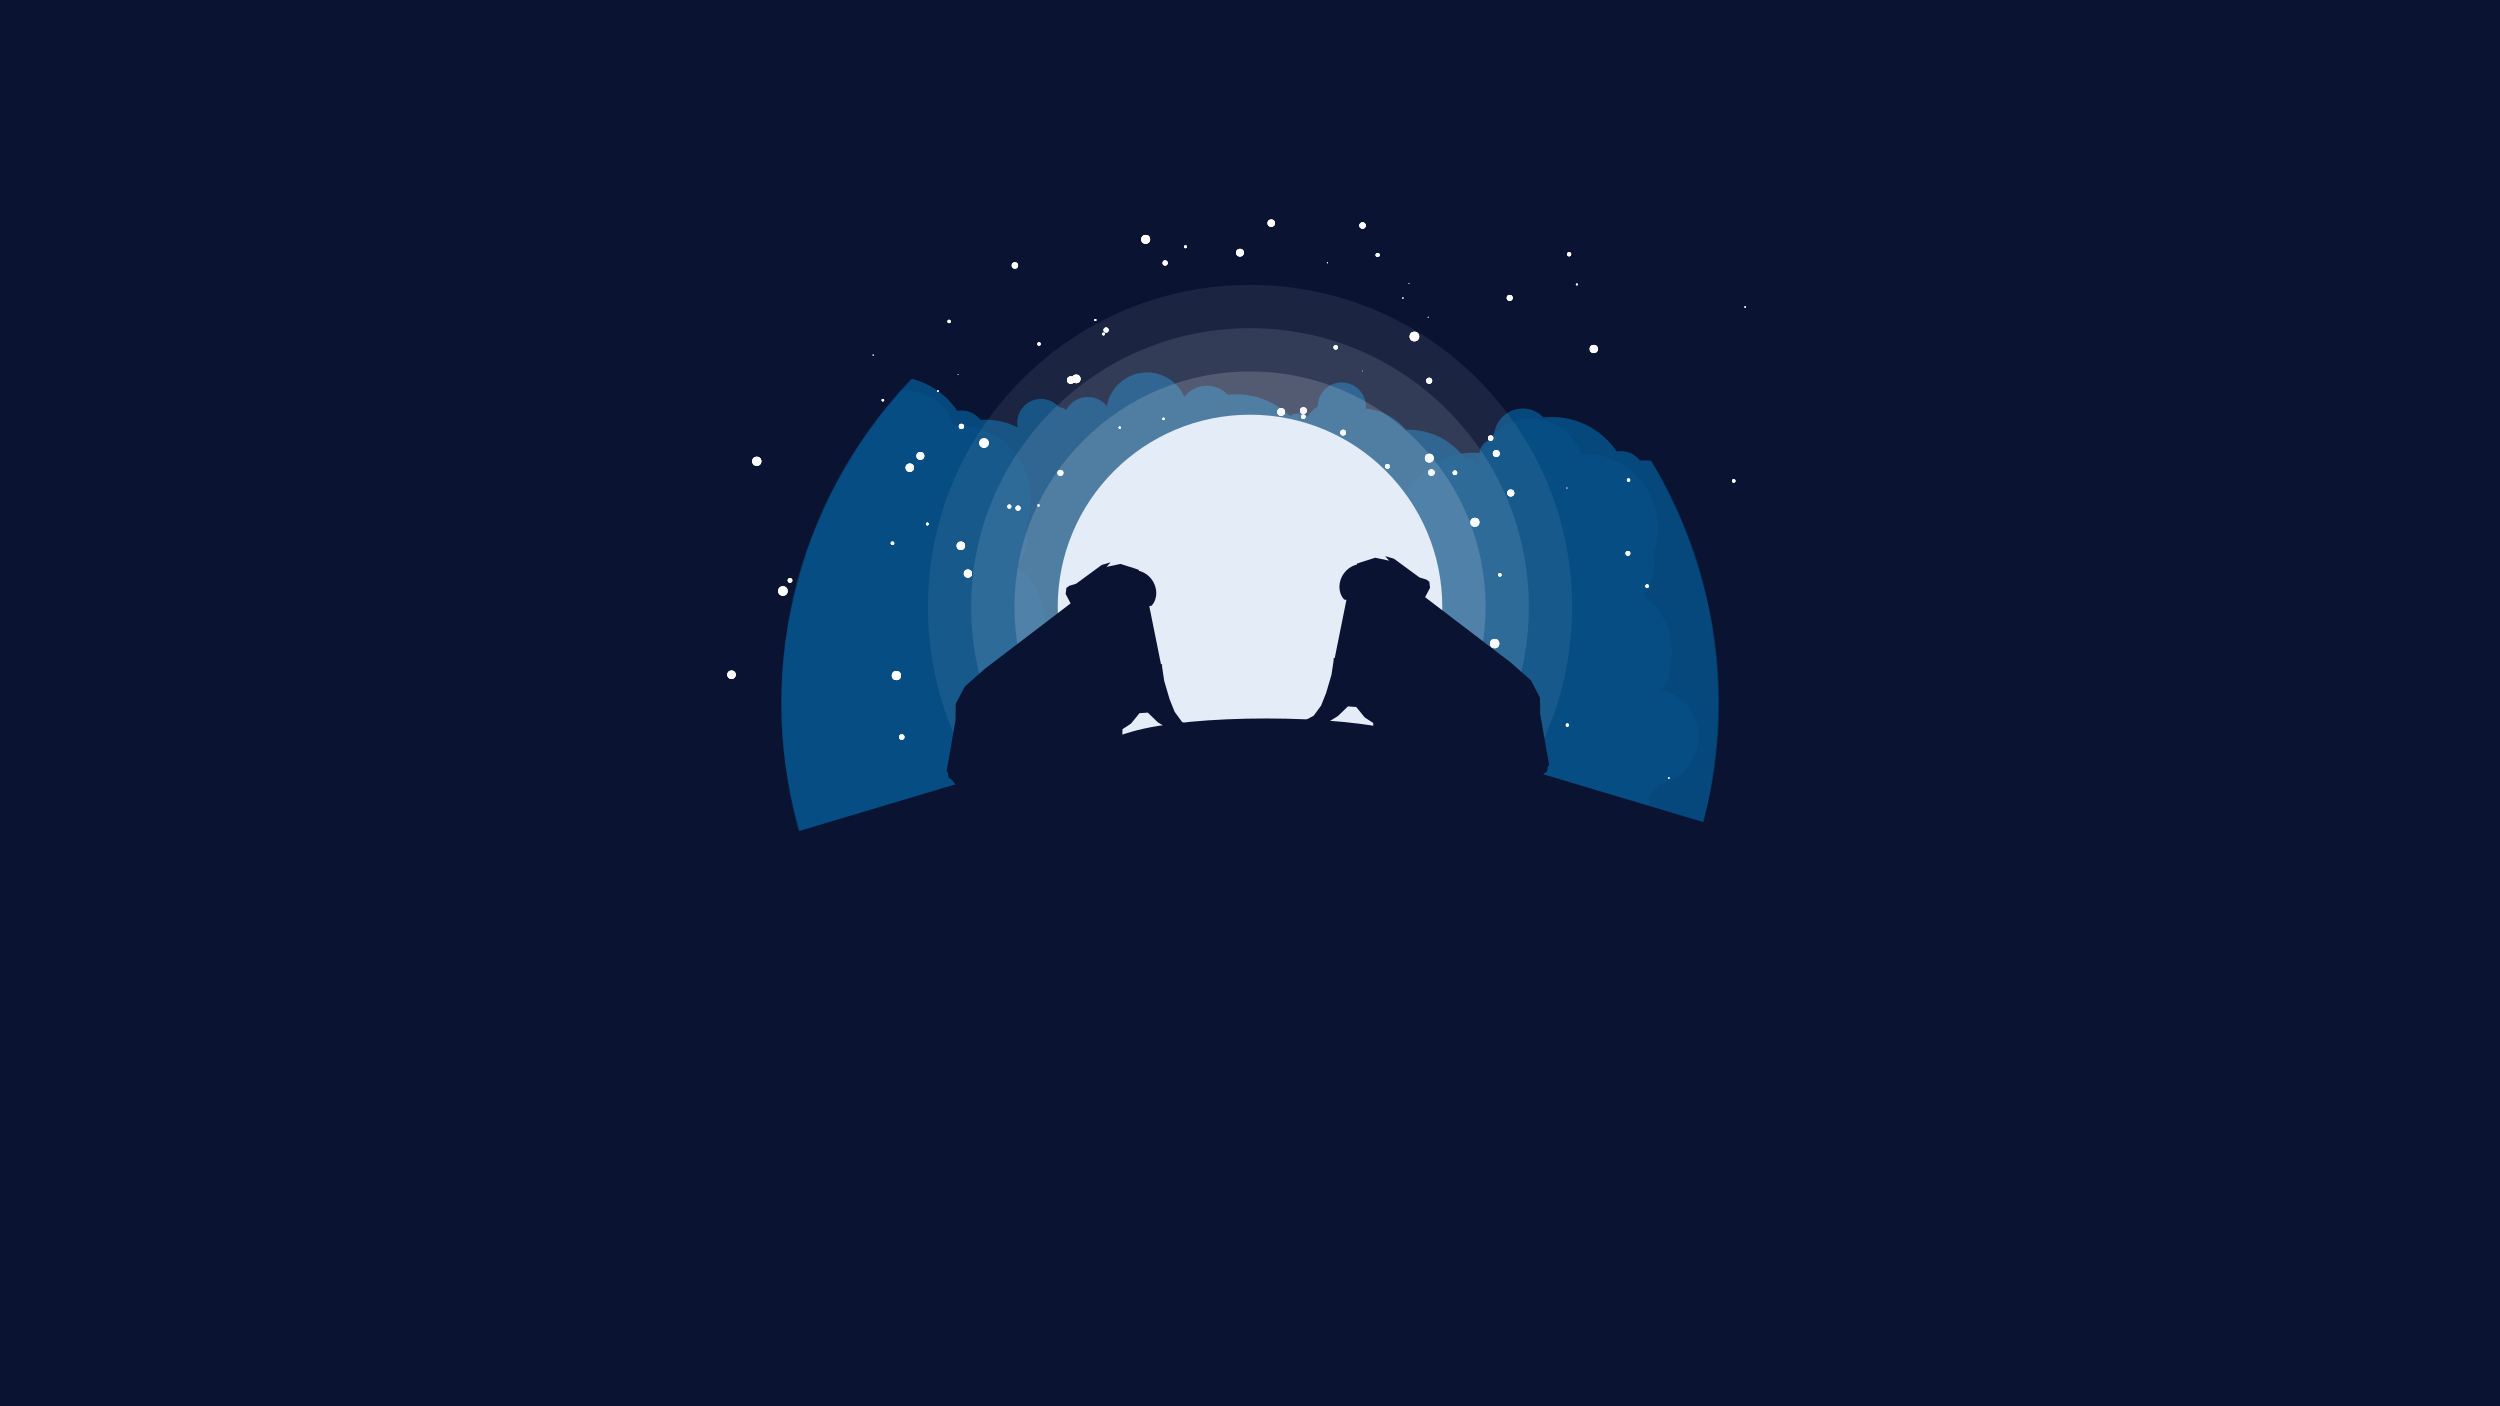 <?xml version="1.0" encoding="UTF-8"?><svg xmlns="http://www.w3.org/2000/svg" xmlns:xlink="http://www.w3.org/1999/xlink" viewBox="0 0 2600.31 1462.68"><defs><style>.cls-1{opacity:.12;}.cls-1,.cls-2,.cls-3,.cls-4{fill:#e4ecf8;}.cls-5{fill:#fff;}.cls-6{mask:url(#mask-2);}.cls-7{fill:url(#radial-gradient-4);}.cls-8{isolation:isolate;}.cls-2{opacity:.18;}.cls-9{mask:url(#mask-3);}.cls-10{fill:#0a1332;}.cls-11{filter:url(#drop-shadow-1);}.cls-12{fill:url(#radial-gradient);}.cls-13{fill:#959636;filter:url(#outer-glow-2);}.cls-14{fill:url(#radial-gradient-2);}.cls-15{fill:url(#radial-gradient-3);}.cls-16{mix-blend-mode:overlay;}.cls-4{opacity:.08;}.cls-17{mask:url(#mask-1);}.cls-18{mask:url(#mask);}.cls-19{fill:#064e83;opacity:.9;}</style><radialGradient id="radial-gradient" cx="1300.16" cy="731.34" fx="1300.16" fy="731.34" r="487.5" gradientUnits="userSpaceOnUse"><stop offset="0" stop-color="#fff"/><stop offset=".22" stop-color="#fcfcfc"/><stop offset=".35" stop-color="#f3f3f3"/><stop offset=".46" stop-color="#e5e5e5"/><stop offset=".57" stop-color="#d0d0d0"/><stop offset=".66" stop-color="#b5b5b5"/><stop offset=".75" stop-color="#949494"/><stop offset=".83" stop-color="#6d6d6d"/><stop offset=".91" stop-color="#3f3f3f"/><stop offset=".98" stop-color="#0d0d0d"/><stop offset="1" stop-color="#000"/></radialGradient><mask id="mask" x="-3.48" y="243.84" width="2531.52" height="975" maskUnits="userSpaceOnUse"><circle class="cls-12" cx="1300.16" cy="731.34" r="487.5"/></mask><filter id="drop-shadow-1" filterUnits="userSpaceOnUse"><feOffset dx="0" dy="-10"/><feGaussianBlur result="blur" stdDeviation="25"/><feFlood flood-color="#231f20" flood-opacity=".35"/><feComposite in2="blur" operator="in"/><feComposite in="SourceGraphic"/></filter><filter id="outer-glow-2" filterUnits="userSpaceOnUse"><feOffset dx="0" dy="0"/><feGaussianBlur result="blur-2" stdDeviation="100"/><feFlood flood-color="#515da9" flood-opacity=".85"/><feComposite in2="blur-2" operator="in"/><feComposite in="SourceGraphic"/></filter><radialGradient id="radial-gradient-2" cx="1354.5" cy="634.35" fx="1354.5" fy="634.35" r="603.75" xlink:href="#radial-gradient"/><mask id="mask-1" x="722.89" y="30.6" width="1235.36" height="1207.5" maskUnits="userSpaceOnUse"><circle class="cls-14" cx="1354.5" cy="634.35" r="603.75"/></mask><radialGradient id="radial-gradient-3" cx="1354.5" cy="634.35" fx="1354.5" fy="634.35" r="603.75" xlink:href="#radial-gradient"/><mask id="mask-2" x="722.89" y="30.6" width="1235.36" height="1207.5" maskUnits="userSpaceOnUse"><circle class="cls-15" cx="1354.5" cy="634.35" r="603.75"/></mask><radialGradient id="radial-gradient-4" cx="1354.5" cy="634.35" fx="1354.5" fy="634.35" r="603.75" xlink:href="#radial-gradient"/><mask id="mask-3" x="722.89" y="30.6" width="1235.36" height="1207.5" maskUnits="userSpaceOnUse"><circle class="cls-7" cx="1354.5" cy="634.35" r="603.75"/></mask></defs><g class="cls-8"><g id="BG"><rect class="cls-10" width="2600.31" height="1462.68"/></g><g id="Layer_2"><g class="cls-18"><g class="cls-11"><path class="cls-19" d="m2452.85,818.52c0-23.83-16.62-43.77-38.89-48.9.25-.4.5-.8.74-1.2,4.28-5.08,7.08-11.46,7.72-18.46,1.65-6.18,2.54-12.67,2.54-19.37,0-24.37-11.66-46.01-29.69-59.67,6.99-8.6,11.18-19.56,11.18-31.51,0-3.76-.43-7.41-1.21-10.93,3.2-8.47,4.97-17.65,4.97-27.24,0-42.59-34.53-77.12-77.12-77.12-.94,0-1.88.02-2.81.05-7.66-21.25-27.99-36.44-51.88-36.44-27.86,0-50.87,20.66-54.6,47.49-3.9-3.7-9.01-6.13-14.67-6.67-13.32-17.8-34.56-29.31-58.5-29.31-.82,0-1.64.04-2.45.06-10.06-12.29-24.88-20.52-41.64-21.92.07-.74.11-1.49.11-2.25,0-13.83-11.22-25.05-25.05-25.05s-25.05,11.21-25.05,25.04c-4.36,2.37-7.95,5.96-10.31,10.32-2.72-1.96-6.04-3.13-9.65-3.13-3.26,0-6.29.96-8.85,2.59-14.67-13.95-34.49-22.52-56.32-22.52-2.89,0-5.75.15-8.56.45-5.44-5.71-13.11-9.27-21.61-9.27-9.52,0-17.99,4.46-23.45,11.4-6.57-14.91-21.48-25.32-38.82-25.32-20.87,0-38.21,15.08-41.74,34.94-4.69-5.72-11.81-9.37-19.79-9.37-9.72,0-18.17,5.42-22.5,13.4-2.18-1.58-4.76-2.63-7.56-2.98-4.54-5.16-11.19-8.42-18.6-8.42-13.69,0-24.78,11.1-24.78,24.78,0,1.67.17,3.3.48,4.88-10.1-5.15-21.52-8.07-33.63-8.07-1.72,0-3.42.08-5.11.19-4.58-5.95-11.77-9.79-19.86-9.79-1.44,0-2.85.13-4.22.36-14.71-21.66-39.54-35.88-67.69-35.88-2.89,0-5.75.15-8.56.45-5.44-5.71-13.11-9.27-21.61-9.27-16.49,0-29.85,13.36-29.85,29.85,0,.75.04,1.49.09,2.23-.03,0-.06,0-.09,0-8.03,0-14.57,6.26-15.07,14.16-2.02-.16-4.06-.26-6.13-.26-42.77,0-77.44,34.67-77.44,77.44,0,14.62,4.06,28.3,11.1,39.97-8.46,8.52-14.78,19.16-18.12,31.04-.9-.34-1.88-.54-2.91-.54-4.51,0-8.17,3.66-8.17,8.17s3.66,8.17,8.17,8.17c.1,0,.21-.01.31-.02-.06,1.21-.09,2.42-.09,3.64,0,13.8,3.91,26.67,10.67,37.6-1.86,7.06-2.86,14.46-2.86,22.1,0,.96.02,1.91.05,2.86-2.13,4.17-3.88,8.58-5.17,13.17-.9-.34-1.88-.54-2.91-.54-4.51,0-8.17,3.66-8.17,8.17s3.66,8.17,8.17,8.17c.1,0,.21-.01.31-.02-.06,1.21-.09,2.42-.09,3.64,0,32.73,21.96,60.32,51.95,68.87-.08,1.18-.13,2.36-.13,3.56s.06,2.42.14,3.61c-2.35-.2-4.72-.33-7.12-.33-44.8,0-81.13,36.32-81.13,81.13s36.32,81.13,81.13,81.13c35.44,0,65.55-22.74,76.59-54.41,1.2,6.33,3.29,12.34,6.16,17.89,5.21,33.16,33.91,58.52,68.53,58.52,4.89,0,9.65-.51,14.25-1.47,5.78,1.98,11.98,3.07,18.43,3.07,7.08,0,13.86-1.31,20.11-3.68,0,.05,0,.09,0,.14,0,43.59,35.34,78.93,78.94,78.93,41.07,0,74.8-31.37,78.57-71.45.85-.83,1.69-1.67,2.5-2.54,5.26,8.6,13.91,14.89,24.09,17.04,9.08,10.7,22.62,17.49,37.75,17.49,13.38,0,25.52-5.32,34.43-13.95,1.38,2.17,3.71,3.67,6.42,3.91,7.92,21.8,28.82,37.36,53.35,37.36,18.64,0,35.19-8.99,45.53-22.87,10.53,31.22,40.02,53.71,74.79,53.71,41.07,0,74.8-31.37,78.57-71.45.85-.83,1.69-1.67,2.5-2.54,5.26,8.6,13.91,14.89,24.09,17.04,9.08,10.7,22.62,17.49,37.75,17.49,13.38,0,25.52-5.32,34.43-13.95,1.51,2.37,4.16,3.95,7.18,3.95,4.7,0,8.51-3.81,8.51-8.51,0-3.89-2.62-7.17-6.19-8.18,3.56-6.83,5.58-14.59,5.58-22.82,0-10.05-3.01-19.39-8.16-27.2.18-.25.35-.51.52-.76,2.49.39,5.04.61,7.63.61,27.29,0,49.42-22.13,49.42-49.42,0-9.2-2.53-17.81-6.91-25.18,5.16-4.06,9.76-8.8,13.69-14.06,4.19-1.79,8.18-3.94,11.93-6.43,1.03,1.47,2.73,2.43,4.65,2.43,3.13,0,5.67-2.54,5.67-5.67,0-1.42-.52-2.71-1.38-3.7,4.37-3.96,8.25-8.45,11.58-13.34,23.26-4.38,40.86-24.78,40.86-49.31Z"/><path class="cls-19" d="m1115.02,746.81c0-23.83-16.62-43.77-38.89-48.9.25-.4.5-.8.74-1.2,4.28-5.08,7.08-11.46,7.72-18.46,1.65-6.18,2.54-12.67,2.54-19.37,0-24.37-11.66-46.01-29.69-59.67,6.99-8.6,11.18-19.56,11.18-31.51,0-3.76-.43-7.41-1.21-10.93,3.2-8.47,4.97-17.65,4.97-27.24,0-42.59-34.53-77.12-77.12-77.12-.94,0-1.88.02-2.81.05-7.66-21.25-27.99-36.44-51.88-36.44-27.86,0-50.87,20.66-54.6,47.49-3.9-3.7-9.01-6.13-14.67-6.67-13.32-17.8-34.56-29.31-58.5-29.31-.82,0-1.64.04-2.45.06-10.06-12.29-24.88-20.52-41.64-21.92.07-.74.11-1.49.11-2.25,0-13.83-11.22-25.05-25.05-25.05s-25.05,11.21-25.05,25.04c-4.36,2.37-7.95,5.96-10.31,10.32-2.72-1.96-6.04-3.13-9.65-3.13-3.26,0-6.29.96-8.85,2.59-14.67-13.95-34.49-22.52-56.32-22.52-2.89,0-5.75.15-8.56.45-5.44-5.71-13.11-9.27-21.61-9.27-9.52,0-17.99,4.46-23.45,11.4-6.57-14.91-21.48-25.32-38.82-25.32-20.87,0-38.21,15.08-41.74,34.94-4.69-5.72-11.81-9.37-19.79-9.37-9.72,0-18.17,5.42-22.5,13.4-2.18-1.58-4.76-2.63-7.56-2.98-4.54-5.16-11.19-8.42-18.6-8.42-13.69,0-24.78,11.1-24.78,24.78,0,1.67.17,3.3.48,4.88-10.1-5.15-21.52-8.07-33.63-8.07-1.72,0-3.42.08-5.11.19-4.58-5.95-11.77-9.79-19.86-9.79-1.44,0-2.85.13-4.22.36-14.71-21.66-39.54-35.88-67.69-35.88-2.89,0-5.75.15-8.56.45-5.44-5.71-13.11-9.27-21.61-9.27-16.49,0-29.85,13.36-29.85,29.85,0,.75.04,1.49.09,2.23-.03,0-.06,0-.09,0-8.03,0-14.57,6.26-15.07,14.16-2.02-.16-4.06-.26-6.13-.26-42.77,0-77.44,34.67-77.44,77.44,0,14.62,4.06,28.3,11.1,39.97-8.46,8.52-14.78,19.16-18.12,31.04-.9-.34-1.88-.54-2.91-.54-4.51,0-8.17,3.66-8.17,8.17s3.66,8.17,8.17,8.17c.1,0,.21-.01.31-.02-.06,1.21-.09,2.42-.09,3.64,0,13.8,3.91,26.67,10.67,37.6-1.86,7.06-2.86,14.46-2.86,22.1,0,.96.02,1.91.05,2.86-2.13,4.17-3.87,8.58-5.17,13.17-.9-.34-1.88-.54-2.91-.54-4.51,0-8.17,3.66-8.17,8.17s3.66,8.17,8.17,8.17c.1,0,.21-.01.31-.02-.06,1.21-.09,2.42-.09,3.64,0,32.73,21.96,60.32,51.95,68.87-.08,1.18-.13,2.36-.13,3.56s.06,2.42.14,3.61c-2.35-.2-4.72-.33-7.12-.33-44.8,0-81.13,36.32-81.13,81.13s36.32,81.13,81.13,81.13c35.44,0,65.55-22.74,76.59-54.41,1.2,6.33,3.29,12.34,6.16,17.89,5.21,33.16,33.91,58.52,68.53,58.52,4.89,0,9.65-.51,14.25-1.47,5.78,1.98,11.98,3.07,18.43,3.07,7.08,0,13.86-1.31,20.11-3.68,0,.05,0,.09,0,.14,0,43.59,35.34,78.93,78.93,78.93,41.07,0,74.8-31.37,78.57-71.45.85-.83,1.69-1.67,2.5-2.54,5.26,8.6,13.91,14.89,24.09,17.04,9.08,10.7,22.62,17.49,37.75,17.49,13.38,0,25.52-5.32,34.43-13.95,1.38,2.17,3.71,3.67,6.42,3.91,7.92,21.8,28.82,37.36,53.35,37.36,18.64,0,35.19-8.99,45.53-22.87,10.53,31.22,40.02,53.71,74.79,53.71,41.07,0,74.8-31.37,78.57-71.45.85-.83,1.69-1.67,2.5-2.54,5.26,8.6,13.91,14.89,24.09,17.04,9.08,10.7,22.62,17.49,37.75,17.49,13.38,0,25.52-5.32,34.43-13.95,1.51,2.37,4.16,3.95,7.18,3.95,4.7,0,8.51-3.81,8.51-8.51,0-3.89-2.62-7.17-6.19-8.18,3.56-6.83,5.58-14.59,5.58-22.82,0-10.05-3.01-19.39-8.16-27.2.18-.25.35-.51.52-.76,2.49.39,5.04.61,7.63.61,27.29,0,49.42-22.13,49.42-49.42,0-9.2-2.53-17.81-6.91-25.18,5.16-4.06,9.76-8.8,13.69-14.06,4.19-1.79,8.18-3.94,11.93-6.43,1.03,1.47,2.73,2.43,4.65,2.43,3.13,0,5.67-2.54,5.67-5.67,0-1.42-.52-2.71-1.38-3.7,4.37-3.96,8.25-8.45,11.58-13.34,23.26-4.38,40.86-24.78,40.86-49.31Z"/><path class="cls-19" d="m1766.92,776.22c0-23.83-16.62-43.77-38.89-48.9.25-.4.5-.8.74-1.2,4.29-5.08,7.08-11.46,7.72-18.46,1.65-6.18,2.54-12.67,2.54-19.37,0-24.37-11.66-46.01-29.69-59.67,6.99-8.6,11.18-19.56,11.18-31.51,0-3.76-.43-7.41-1.21-10.93,3.2-8.47,4.97-17.65,4.97-27.24,0-42.59-34.53-77.12-77.12-77.12-.94,0-1.88.02-2.81.05-7.66-21.25-27.99-36.44-51.88-36.44-27.86,0-50.87,20.66-54.6,47.49-3.9-3.7-9.01-6.13-14.67-6.67-13.32-17.8-34.56-29.31-58.5-29.31-.82,0-1.64.04-2.45.06-10.06-12.29-24.88-20.52-41.64-21.92.07-.74.11-1.49.11-2.25,0-13.83-11.22-25.05-25.05-25.05s-25.05,11.21-25.05,25.04c-4.36,2.37-7.95,5.96-10.31,10.32-2.72-1.96-6.04-3.13-9.65-3.13-3.26,0-6.29.96-8.85,2.59-14.67-13.95-34.49-22.52-56.32-22.52-2.89,0-5.75.15-8.56.45-5.44-5.71-13.1-9.27-21.61-9.27-9.52,0-17.99,4.46-23.45,11.4-6.57-14.91-21.48-25.32-38.82-25.32-20.87,0-38.21,15.08-41.74,34.94-4.69-5.72-11.81-9.37-19.79-9.37-9.72,0-18.17,5.42-22.5,13.4-2.18-1.58-4.76-2.63-7.56-2.98-4.54-5.16-11.19-8.42-18.6-8.42-13.69,0-24.78,11.1-24.78,24.78,0,1.67.17,3.3.48,4.88-10.1-5.15-21.52-8.07-33.63-8.07-1.72,0-3.42.08-5.11.19-4.58-5.95-11.77-9.79-19.86-9.79-1.44,0-2.85.13-4.22.36-14.71-21.66-39.54-35.88-67.69-35.88-2.89,0-5.75.15-8.56.45-5.44-5.71-13.11-9.27-21.61-9.27-16.49,0-29.85,13.36-29.85,29.85,0,.75.04,1.49.09,2.23-.03,0-.06,0-.09,0-8.03,0-14.57,6.26-15.07,14.16-2.02-.16-4.06-.26-6.13-.26-42.77,0-77.44,34.67-77.44,77.44,0,14.62,4.06,28.3,11.1,39.97-8.46,8.52-14.78,19.16-18.12,31.04-.9-.34-1.88-.54-2.91-.54-4.51,0-8.17,3.66-8.17,8.17s3.66,8.17,8.17,8.17c.1,0,.21-.01.31-.02-.06,1.21-.09,2.42-.09,3.64,0,13.8,3.91,26.67,10.67,37.6-1.86,7.06-2.86,14.46-2.86,22.1,0,.96.02,1.91.05,2.86-2.13,4.17-3.87,8.58-5.17,13.17-.9-.34-1.88-.54-2.91-.54-4.51,0-8.17,3.66-8.17,8.17s3.66,8.17,8.17,8.17c.1,0,.21-.01.31-.02-.06,1.21-.09,2.42-.09,3.64,0,32.73,21.96,60.32,51.95,68.87-.08,1.18-.13,2.36-.13,3.56s.06,2.42.14,3.61c-2.35-.2-4.72-.33-7.12-.33-44.8,0-81.13,36.32-81.13,81.13s36.32,81.13,81.13,81.13c35.44,0,65.55-22.74,76.59-54.41,1.2,6.33,3.29,12.34,6.16,17.89,5.21,33.16,33.91,58.52,68.53,58.52,4.89,0,9.65-.51,14.25-1.47,5.78,1.98,11.98,3.07,18.43,3.07,7.08,0,13.86-1.31,20.11-3.68,0,.05,0,.09,0,.14,0,43.59,35.34,78.93,78.93,78.93,41.07,0,74.8-31.37,78.57-71.45.85-.83,1.69-1.67,2.5-2.54,5.26,8.6,13.91,14.89,24.09,17.04,9.08,10.7,22.62,17.49,37.75,17.49,13.38,0,25.52-5.32,34.43-13.95,1.38,2.17,3.71,3.67,6.42,3.91,7.92,21.8,28.82,37.36,53.35,37.36,18.64,0,35.19-8.99,45.53-22.87,10.53,31.22,40.02,53.71,74.79,53.71,41.07,0,74.8-31.37,78.57-71.45.85-.83,1.69-1.67,2.5-2.54,5.26,8.6,13.91,14.89,24.09,17.04,9.08,10.7,22.62,17.49,37.75,17.49,13.38,0,25.52-5.32,34.43-13.95,1.51,2.37,4.16,3.95,7.18,3.95,4.7,0,8.51-3.81,8.51-8.51,0-3.89-2.62-7.17-6.19-8.18,3.56-6.83,5.58-14.59,5.58-22.82,0-10.05-3.01-19.39-8.16-27.2.18-.25.35-.51.52-.76,2.49.39,5.04.61,7.63.61,27.29,0,49.42-22.13,49.42-49.42,0-9.2-2.53-17.81-6.91-25.18,5.16-4.06,9.76-8.8,13.69-14.06,4.19-1.79,8.18-3.94,11.93-6.43,1.03,1.47,2.73,2.43,4.65,2.43,3.13,0,5.68-2.54,5.68-5.67,0-1.42-.52-2.71-1.38-3.7,4.37-3.96,8.25-8.45,11.58-13.34,23.26-4.38,40.86-24.78,40.86-49.31Z"/></g></g><ellipse class="cls-13" cx="1317.61" cy="784.57" rx="138.04" ry="30.73"/><g class="cls-17"><g id="stars" class="cls-16"><circle class="cls-5" cx="1560.01" cy="597.9" r="1.81"/><circle class="cls-5" cx="1534.08" cy="543.24" r="4.67"/><circle class="cls-5" cx="1488.85" cy="491.52" r="3.4"/><circle class="cls-5" cx="1357.26" cy="462.91" r=".97"/><circle class="cls-5" cx="1210.19" cy="435.68" r="1.28"/><circle class="cls-5" cx="1119.39" cy="394.1" r="4.48"/><circle class="cls-5" cx="987.19" cy="334.35" r="1.74"/><circle class="cls-5" cx="964.51" cy="545.02" r="1.47"/><circle class="cls-5" cx="1102.98" cy="491.88" r="3.11"/><circle class="cls-5" cx="1164.74" cy="444.78" r="1.22"/><circle class="cls-5" cx="1486.52" cy="396.02" r="3.15"/><circle class="cls-5" cx="1486.65" cy="476.51" r="4.57"/><circle class="cls-5" cx="1463.57" cy="568.12" r="1.26"/><circle class="cls-5" cx="1629.8" cy="507.6" r=".46"/><circle class="cls-5" cx="1417.31" cy="385.87" r=".31"/><circle class="cls-5" cx="1332.55" cy="428.48" r="4.04"/><circle class="cls-5" cx="1410.5" cy="598.58" r="2.71"/><circle class="cls-5" cx="1409.86" cy="533.25" r="3.32"/><circle class="cls-5" cx="1556.33" cy="471.73" r="3.58"/><circle class="cls-5" cx="1657.71" cy="362.99" r="4.27"/><circle class="cls-5" cx="1632.08" cy="264.46" r="2.16"/><circle class="cls-5" cx="1006.74" cy="596.61" r="4.25"/><circle class="cls-5" cx="928.28" cy="565.08" r="1.84"/><circle class="cls-5" cx="814.32" cy="614.73" r="4.92"/><circle class="cls-5" cx="932.39" cy="702.66" r="4.77"/><circle class="cls-5" cx="1070.36" cy="698.09" r="1.94"/><circle class="cls-5" cx="1191.79" cy="668.02" r="1.52"/><circle class="cls-5" cx="1443.07" cy="485.04" r="2.49"/><circle class="cls-5" cx="1396.99" cy="449.99" r="3.03"/><circle class="cls-5" cx="1204.34" cy="479.11" r="1.21"/><circle class="cls-5" cx="1324.58" cy="493.96" r="1.26"/><circle class="cls-5" cx="1080.74" cy="357.79" r="1.76"/><circle class="cls-5" cx="975.63" cy="406.77" r=".82"/><circle class="cls-5" cx="996.52" cy="389.58" r=".38"/><circle class="cls-5" cx="1055.63" cy="276.11" r="3.31"/><circle class="cls-5" cx="908.22" cy="369.33" r=".57"/><circle class="cls-5" cx="1023.51" cy="460.8" r="4.89"/><circle class="cls-5" cx="1049.84" cy="526.88" r="2.11"/><circle class="cls-5" cx="1693.87" cy="499.34" r="1.72"/><circle class="cls-5" cx="1693.24" cy="575.55" r="2.5"/><circle class="cls-5" cx="1571.4" cy="512.79" r="3.64"/><circle class="cls-5" cx="1555.24" cy="470.85" r="1.34"/><circle class="cls-5" cx="1454.27" cy="540.04" r="2.43"/><circle class="cls-5" cx="1554.58" cy="669.39" r="4.84"/><circle class="cls-5" cx="1630.24" cy="754.17" r="1.67"/><circle class="cls-5" cx="1735.78" cy="809.25" r=".79"/><circle class="cls-5" cx="1570.27" cy="309.87" r="3.11"/><circle class="cls-5" cx="1485.44" cy="329.93" r=".44"/><circle class="cls-5" cx="1465.52" cy="294.75" r=".41"/><circle class="cls-5" cx="1417.21" cy="234.58" r="3.32"/><circle class="cls-5" cx="1211.89" cy="273.53" r="2.69"/><circle class="cls-5" cx="1289.72" cy="262.82" r="4.02"/><circle class="cls-5" cx="1233.02" cy="256.65" r="1.5"/><circle class="cls-5" cx="1432.9" cy="265.24" r="2.14"/><circle class="cls-5" cx="1389.29" cy="361.28" r="2.31"/><circle class="cls-5" cx="1139.31" cy="332.85" r="1.11"/><circle class="cls-5" cx="1355.7" cy="427.09" r="3.54"/><circle class="cls-5" cx="946.27" cy="486.44" r="4.33"/><circle class="cls-5" cx="999.41" cy="567.66" r="4.39"/><circle class="cls-5" cx="999.98" cy="443.55" r="2.75"/><circle class="cls-5" cx="768.88" cy="443.28" r="3.52"/><circle class="cls-5" cx="725.34" cy="554.36" r="2.44"/><circle class="cls-5" cx="957.31" cy="474.22" r="4.07"/><circle class="cls-5" cx="918.3" cy="416.22" r="1.29"/><circle class="cls-5" cx="787.15" cy="479.78" r="4.74"/><circle class="cls-5" cx="821.7" cy="603.71" r="2.42"/><circle class="cls-5" cx="1513.28" cy="491.77" r="2.41"/><circle class="cls-5" cx="1550.46" cy="455.71" r="2.79"/><circle class="cls-5" cx="1343.75" cy="541.55" r="3.6"/><circle class="cls-5" cx="1405.38" cy="527.86" r="1.71"/><circle class="cls-5" cx="1355.58" cy="433.39" r="2.37"/><circle class="cls-5" cx="1208.85" cy="472.15" r="2.31"/><circle class="cls-5" cx="1080.19" cy="525.75" r="1.19"/><circle class="cls-5" cx="1058.88" cy="528.54" r="2.66"/><circle class="cls-5" cx="760.86" cy="701.78" r="4.34"/><circle class="cls-5" cx="937.91" cy="766.64" r="2.84"/><circle class="cls-5" cx="1065.66" cy="689.11" r="1.6"/><circle class="cls-5" cx="1141.73" cy="542.75" r="4.91"/><circle class="cls-5" cx="1195.19" cy="521.5" r="2.77"/><circle class="cls-5" cx="1315.77" cy="521.59" r="1.43"/><circle class="cls-5" cx="1341.36" cy="504.52" r="3.05"/><circle class="cls-5" cx="1416.38" cy="578.68" r="2.06"/><circle class="cls-5" cx="1500.87" cy="663.46" r="2.51"/><circle class="cls-5" cx="1713.27" cy="609.67" r="1.84"/><circle class="cls-5" cx="1803.29" cy="500.21" r="1.81"/><circle class="cls-5" cx="1815.18" cy="319.36" r=".79"/><circle class="cls-5" cx="1640.14" cy="295.86" r="1.03"/><circle class="cls-5" cx="1471.16" cy="350.03" r="4.97"/><circle class="cls-5" cx="1459.16" cy="310.01" r=".67"/><circle class="cls-5" cx="1380.66" cy="273.3" r=".54"/><circle class="cls-5" cx="1322.25" cy="232.1" r="3.84"/><circle class="cls-5" cx="1191.64" cy="248.96" r="4.62"/><circle class="cls-5" cx="1147.79" cy="347.39" r="1.45"/><circle class="cls-5" cx="1113.75" cy="395.36" r="3.92"/><circle class="cls-5" cx="1150.47" cy="343.3" r="2.67"/></g></g><g class="cls-6"><g id="stars-2" class="cls-16"><circle class="cls-5" cx="1560.01" cy="597.9" r="1.81"/><circle class="cls-5" cx="1534.08" cy="543.24" r="4.67"/><circle class="cls-5" cx="1488.85" cy="491.52" r="3.4"/><circle class="cls-5" cx="1357.26" cy="462.91" r=".97"/><circle class="cls-5" cx="1210.19" cy="435.68" r="1.28"/><circle class="cls-5" cx="1119.39" cy="394.1" r="4.48"/><circle class="cls-5" cx="987.19" cy="334.35" r="1.74"/><circle class="cls-5" cx="964.51" cy="545.02" r="1.47"/><circle class="cls-5" cx="1102.98" cy="491.88" r="3.11"/><circle class="cls-5" cx="1164.74" cy="444.78" r="1.22"/><circle class="cls-5" cx="1486.52" cy="396.02" r="3.15"/><circle class="cls-5" cx="1486.65" cy="476.51" r="4.57"/><circle class="cls-5" cx="1463.57" cy="568.12" r="1.26"/><circle class="cls-5" cx="1629.8" cy="507.6" r=".46"/><circle class="cls-5" cx="1417.31" cy="385.87" r=".31"/><circle class="cls-5" cx="1332.55" cy="428.48" r="4.04"/><circle class="cls-5" cx="1410.5" cy="598.58" r="2.71"/><circle class="cls-5" cx="1409.86" cy="533.25" r="3.32"/><circle class="cls-5" cx="1556.33" cy="471.73" r="3.58"/><circle class="cls-5" cx="1657.71" cy="362.99" r="4.27"/><circle class="cls-5" cx="1632.08" cy="264.46" r="2.16"/><circle class="cls-5" cx="1006.74" cy="596.61" r="4.25"/><circle class="cls-5" cx="928.28" cy="565.08" r="1.84"/><circle class="cls-5" cx="814.32" cy="614.73" r="4.92"/><circle class="cls-5" cx="932.39" cy="702.66" r="4.77"/><circle class="cls-5" cx="1070.36" cy="698.09" r="1.94"/><circle class="cls-5" cx="1191.79" cy="668.02" r="1.52"/><circle class="cls-5" cx="1443.07" cy="485.04" r="2.49"/><circle class="cls-5" cx="1396.99" cy="449.99" r="3.03"/><circle class="cls-5" cx="1204.34" cy="479.11" r="1.21"/><circle class="cls-5" cx="1324.58" cy="493.96" r="1.26"/><circle class="cls-5" cx="1080.74" cy="357.79" r="1.76"/><circle class="cls-5" cx="975.63" cy="406.77" r=".82"/><circle class="cls-5" cx="996.52" cy="389.58" r=".38"/><circle class="cls-5" cx="1055.63" cy="276.11" r="3.31"/><circle class="cls-5" cx="908.22" cy="369.33" r=".57"/><circle class="cls-5" cx="1023.51" cy="460.8" r="4.89"/><circle class="cls-5" cx="1049.84" cy="526.88" r="2.11"/><circle class="cls-5" cx="1693.87" cy="499.34" r="1.72"/><circle class="cls-5" cx="1693.24" cy="575.55" r="2.5"/><circle class="cls-5" cx="1571.4" cy="512.79" r="3.64"/><circle class="cls-5" cx="1555.24" cy="470.85" r="1.34"/><circle class="cls-5" cx="1454.27" cy="540.04" r="2.43"/><circle class="cls-5" cx="1554.58" cy="669.39" r="4.84"/><circle class="cls-5" cx="1630.24" cy="754.17" r="1.67"/><circle class="cls-5" cx="1735.78" cy="809.25" r=".79"/><circle class="cls-5" cx="1570.27" cy="309.87" r="3.11"/><circle class="cls-5" cx="1485.44" cy="329.93" r=".44"/><circle class="cls-5" cx="1465.52" cy="294.75" r=".41"/><circle class="cls-5" cx="1417.21" cy="234.58" r="3.32"/><circle class="cls-5" cx="1211.89" cy="273.53" r="2.69"/><circle class="cls-5" cx="1289.72" cy="262.82" r="4.02"/><circle class="cls-5" cx="1233.02" cy="256.65" r="1.5"/><circle class="cls-5" cx="1432.9" cy="265.24" r="2.14"/><circle class="cls-5" cx="1389.29" cy="361.28" r="2.31"/><circle class="cls-5" cx="1139.31" cy="332.85" r="1.11"/><circle class="cls-5" cx="1355.7" cy="427.09" r="3.54"/><circle class="cls-5" cx="946.27" cy="486.44" r="4.33"/><circle class="cls-5" cx="999.41" cy="567.66" r="4.39"/><circle class="cls-5" cx="999.98" cy="443.55" r="2.75"/><circle class="cls-5" cx="768.88" cy="443.28" r="3.52"/><circle class="cls-5" cx="725.34" cy="554.36" r="2.44"/><circle class="cls-5" cx="957.31" cy="474.22" r="4.07"/><circle class="cls-5" cx="918.3" cy="416.22" r="1.29"/><circle class="cls-5" cx="787.15" cy="479.78" r="4.74"/><circle class="cls-5" cx="821.7" cy="603.71" r="2.42"/><circle class="cls-5" cx="1513.28" cy="491.77" r="2.41"/><circle class="cls-5" cx="1550.46" cy="455.71" r="2.79"/><circle class="cls-5" cx="1343.75" cy="541.55" r="3.6"/><circle class="cls-5" cx="1405.38" cy="527.86" r="1.71"/><circle class="cls-5" cx="1355.58" cy="433.39" r="2.37"/><circle class="cls-5" cx="1208.85" cy="472.15" r="2.31"/><circle class="cls-5" cx="1080.19" cy="525.75" r="1.19"/><circle class="cls-5" cx="1058.88" cy="528.54" r="2.66"/><circle class="cls-5" cx="760.86" cy="701.78" r="4.34"/><circle class="cls-5" cx="937.91" cy="766.64" r="2.84"/><circle class="cls-5" cx="1065.66" cy="689.11" r="1.6"/><circle class="cls-5" cx="1141.73" cy="542.75" r="4.91"/><circle class="cls-5" cx="1195.19" cy="521.5" r="2.77"/><circle class="cls-5" cx="1315.77" cy="521.59" r="1.43"/><circle class="cls-5" cx="1341.36" cy="504.52" r="3.05"/><circle class="cls-5" cx="1416.38" cy="578.68" r="2.06"/><circle class="cls-5" cx="1500.87" cy="663.46" r="2.51"/><circle class="cls-5" cx="1713.27" cy="609.67" r="1.84"/><circle class="cls-5" cx="1803.29" cy="500.21" r="1.81"/><circle class="cls-5" cx="1815.18" cy="319.36" r=".79"/><circle class="cls-5" cx="1640.14" cy="295.86" r="1.03"/><circle class="cls-5" cx="1471.16" cy="350.03" r="4.97"/><circle class="cls-5" cx="1459.16" cy="310.01" r=".67"/><circle class="cls-5" cx="1380.66" cy="273.3" r=".54"/><circle class="cls-5" cx="1322.25" cy="232.1" r="3.84"/><circle class="cls-5" cx="1191.64" cy="248.96" r="4.62"/><circle class="cls-5" cx="1147.79" cy="347.39" r="1.45"/><circle class="cls-5" cx="1113.75" cy="395.36" r="3.92"/><circle class="cls-5" cx="1150.47" cy="343.3" r="2.67"/></g></g><g class="cls-9"><g id="stars-3" class="cls-16"><circle class="cls-5" cx="1560.01" cy="597.9" r="1.81"/><circle class="cls-5" cx="1534.08" cy="543.24" r="4.67"/><circle class="cls-5" cx="1488.85" cy="491.52" r="3.4"/><circle class="cls-5" cx="1357.26" cy="462.91" r=".97"/><circle class="cls-5" cx="1210.19" cy="435.68" r="1.28"/><circle class="cls-5" cx="1119.39" cy="394.1" r="4.48"/><circle class="cls-5" cx="987.19" cy="334.35" r="1.74"/><circle class="cls-5" cx="964.51" cy="545.02" r="1.47"/><circle class="cls-5" cx="1102.98" cy="491.88" r="3.11"/><circle class="cls-5" cx="1164.74" cy="444.78" r="1.22"/><circle class="cls-5" cx="1486.52" cy="396.02" r="3.15"/><circle class="cls-5" cx="1486.65" cy="476.51" r="4.57"/><circle class="cls-5" cx="1463.57" cy="568.12" r="1.26"/><circle class="cls-5" cx="1629.8" cy="507.6" r=".46"/><circle class="cls-5" cx="1417.31" cy="385.87" r=".31"/><circle class="cls-5" cx="1332.55" cy="428.48" r="4.04"/><circle class="cls-5" cx="1410.5" cy="598.58" r="2.71"/><circle class="cls-5" cx="1409.86" cy="533.25" r="3.32"/><circle class="cls-5" cx="1556.33" cy="471.73" r="3.58"/><circle class="cls-5" cx="1657.71" cy="362.99" r="4.27"/><circle class="cls-5" cx="1632.08" cy="264.46" r="2.16"/><circle class="cls-5" cx="1006.74" cy="596.61" r="4.25"/><circle class="cls-5" cx="928.28" cy="565.08" r="1.84"/><circle class="cls-5" cx="814.32" cy="614.73" r="4.92"/><circle class="cls-5" cx="932.39" cy="702.66" r="4.77"/><circle class="cls-5" cx="1070.36" cy="698.09" r="1.94"/><circle class="cls-5" cx="1191.79" cy="668.02" r="1.52"/><circle class="cls-5" cx="1443.07" cy="485.04" r="2.49"/><circle class="cls-5" cx="1396.99" cy="449.99" r="3.03"/><circle class="cls-5" cx="1204.34" cy="479.11" r="1.21"/><circle class="cls-5" cx="1324.58" cy="493.96" r="1.26"/><circle class="cls-5" cx="1080.74" cy="357.79" r="1.76"/><circle class="cls-5" cx="975.63" cy="406.77" r=".82"/><circle class="cls-5" cx="996.52" cy="389.58" r=".38"/><circle class="cls-5" cx="1055.63" cy="276.11" r="3.31"/><circle class="cls-5" cx="908.22" cy="369.33" r=".57"/><circle class="cls-5" cx="1023.51" cy="460.8" r="4.89"/><circle class="cls-5" cx="1049.84" cy="526.88" r="2.11"/><circle class="cls-5" cx="1693.87" cy="499.34" r="1.72"/><circle class="cls-5" cx="1693.24" cy="575.55" r="2.5"/><circle class="cls-5" cx="1571.4" cy="512.79" r="3.64"/><circle class="cls-5" cx="1555.24" cy="470.85" r="1.34"/><circle class="cls-5" cx="1454.27" cy="540.04" r="2.43"/><circle class="cls-5" cx="1554.58" cy="669.39" r="4.84"/><circle class="cls-5" cx="1630.24" cy="754.17" r="1.67"/><circle class="cls-5" cx="1735.78" cy="809.25" r=".79"/><circle class="cls-5" cx="1570.27" cy="309.87" r="3.11"/><circle class="cls-5" cx="1485.44" cy="329.93" r=".44"/><circle class="cls-5" cx="1465.52" cy="294.75" r=".41"/><circle class="cls-5" cx="1417.21" cy="234.58" r="3.32"/><circle class="cls-5" cx="1211.89" cy="273.53" r="2.69"/><circle class="cls-5" cx="1289.72" cy="262.82" r="4.02"/><circle class="cls-5" cx="1233.02" cy="256.65" r="1.5"/><circle class="cls-5" cx="1432.9" cy="265.24" r="2.14"/><circle class="cls-5" cx="1389.29" cy="361.28" r="2.31"/><circle class="cls-5" cx="1139.31" cy="332.85" r="1.11"/><circle class="cls-5" cx="1355.7" cy="427.09" r="3.54"/><circle class="cls-5" cx="946.27" cy="486.44" r="4.33"/><circle class="cls-5" cx="999.41" cy="567.66" r="4.39"/><circle class="cls-5" cx="999.98" cy="443.55" r="2.75"/><circle class="cls-5" cx="768.88" cy="443.28" r="3.52"/><circle class="cls-5" cx="725.34" cy="554.36" r="2.44"/><circle class="cls-5" cx="957.31" cy="474.22" r="4.07"/><circle class="cls-5" cx="918.3" cy="416.22" r="1.29"/><circle class="cls-5" cx="787.15" cy="479.78" r="4.74"/><circle class="cls-5" cx="821.7" cy="603.71" r="2.42"/><circle class="cls-5" cx="1513.28" cy="491.77" r="2.41"/><circle class="cls-5" cx="1550.46" cy="455.71" r="2.79"/><circle class="cls-5" cx="1343.75" cy="541.55" r="3.6"/><circle class="cls-5" cx="1405.38" cy="527.86" r="1.71"/><circle class="cls-5" cx="1355.58" cy="433.39" r="2.37"/><circle class="cls-5" cx="1208.85" cy="472.15" r="2.31"/><circle class="cls-5" cx="1080.19" cy="525.75" r="1.19"/><circle class="cls-5" cx="1058.88" cy="528.54" r="2.66"/><circle class="cls-5" cx="760.86" cy="701.78" r="4.34"/><circle class="cls-5" cx="937.91" cy="766.64" r="2.84"/><circle class="cls-5" cx="1065.66" cy="689.11" r="1.6"/><circle class="cls-5" cx="1141.73" cy="542.75" r="4.91"/><circle class="cls-5" cx="1195.19" cy="521.5" r="2.77"/><circle class="cls-5" cx="1315.77" cy="521.59" r="1.43"/><circle class="cls-5" cx="1341.36" cy="504.52" r="3.05"/><circle class="cls-5" cx="1416.38" cy="578.68" r="2.06"/><circle class="cls-5" cx="1500.87" cy="663.46" r="2.51"/><circle class="cls-5" cx="1713.27" cy="609.67" r="1.84"/><circle class="cls-5" cx="1803.29" cy="500.21" r="1.81"/><circle class="cls-5" cx="1815.18" cy="319.36" r=".79"/><circle class="cls-5" cx="1640.14" cy="295.86" r="1.03"/><circle class="cls-5" cx="1471.16" cy="350.03" r="4.97"/><circle class="cls-5" cx="1459.16" cy="310.01" r=".67"/><circle class="cls-5" cx="1380.66" cy="273.3" r=".54"/><circle class="cls-5" cx="1322.25" cy="232.1" r="3.84"/><circle class="cls-5" cx="1191.64" cy="248.96" r="4.62"/><circle class="cls-5" cx="1147.79" cy="347.39" r="1.45"/><circle class="cls-5" cx="1113.75" cy="395.36" r="3.92"/><circle class="cls-5" cx="1150.47" cy="343.3" r="2.67"/></g></g><g id="moon"><path class="cls-4" d="m1300.16,966.34c-89.48,0-173.61-34.85-236.88-98.12-63.27-63.27-98.12-147.4-98.12-236.88s34.85-173.61,98.12-236.88c63.27-63.27,147.4-98.12,236.88-98.12s173.61,34.85,236.88,98.12c63.27,63.27,98.12,147.4,98.12,236.88s-34.85,173.61-98.12,236.88c-63.27,63.27-147.4,98.12-236.88,98.12Z"/><path class="cls-1" d="m1300.16,921.34c-77.46,0-150.29-30.17-205.06-84.94-54.77-54.77-84.94-127.6-84.94-205.06s30.17-150.29,84.94-205.06,127.6-84.94,205.06-84.94,150.29,30.17,205.06,84.94c54.77,54.77,84.94,127.6,84.94,205.06s-30.17,150.29-84.94,205.06c-54.77,54.77-127.6,84.94-205.06,84.94Z"/><path class="cls-2" d="m1300.16,876.34c-65.44,0-126.97-25.48-173.24-71.76s-71.76-107.8-71.76-173.24,25.48-126.97,71.76-173.24,107.8-71.76,173.24-71.76,126.97,25.48,173.24,71.76,71.76,107.8,71.76,173.24-25.48,126.97-71.76,173.24-107.8,71.76-173.24,71.76Z"/><circle class="cls-3" cx="1300.16" cy="631.34" r="200"/></g><path class="cls-10" d="m2457.41,1059.81l-57.34-17.12-942.6-281.41c-62.45-18.64-218.57-18.64-281.02,0l-942.6,281.41-80.45,24.02v299.34h2304v-306.24Z"/><path class="cls-10" d="m986.04,804.08l-1.45-1.98,9.27-52.87.22-17.1,4.98-9.5c.59-1.36,1.28-2.68,2.07-3.96l2.47-4.7,13.91-12.25c2.33-2.14,4.82-4.36,7.11-6.26h0s0,0,0,0c1.78-1.48,3.44-2.76,4.8-3.66l84.14-64.19-5.15-9.78.75-6.31,3.06-2.24,7.13-2.18,26.65-19.53,9.15-2.64-4.21,4.71,14.47-3.08,14.86,4.7,4.07,1.42.4,1.08c5,1.24,9.79,4.34,13.25,9.07,6.38,8.71,6.16,20.02,0,26.96l.06.16-2.65.51,12.19,60.57,1.53-.3c-.18.23-.36.46-.55.69l.25,2.9,2.13,14.02,5.58,18.95,5.24,13.1,7.75,10.58,12.62,6.68,11.32-2.88,6.8-.58-7.6,7.27-11.83,6.3-8.31-.35-14.24-7.52-14.07-8.66-10.37-10.02-8.64.58-8.82,10.87-8.84,5.8-.29,11.05,1.55,11.74,5.58,10.82,7.13,5.61,7.84-1.68,7.23-.22-1.56,5.21-6.88,4.36-8.29,4.72-6.49,1.03-6.13,1.45-8.22-13.96-7.09-11.74-11-5.15-22.49,15.13-15.01,10.67-.38,7.73,1.11,12.06,6.8,6.53,13.46,2.33,9.3-1.06,15.26-7.12-7.74,11.43-10.27,7.52-11.5,5.38-12.04-2.69-11.87-3.83-15.89-4.28-1.93,11.57,7.07,7.35,12.53,3.35,9.33-5.14,8.17-2.6s5.34-1.88,5.22-1.12c-.11.76-6.72,5.94-6.72,5.94l-7.66,8.33-7.64,5.6s-3.39,3.16-3.93,2.88c-.54-.28-10.78-4.63-10.78-4.63,0,0-12.51-6.08-12.73-5.92s-12.77-8.26-12.77-8.26l-7.98-3.98-1.14-5.26.43-8.11-6.16-5.65-9.06-2.45.37,2.04c-6.2,8.52-16.59.45-24.38-6.57-1.22-.81-2.32-1.76-3.27-2.85l-5.53-1.5-2.39-3.26c-3.14-1.24-7.37-10.44-10.77-11.49-1.41-.43-1.86-2.85-1.87-5.76Z"/><path class="cls-10" d="m1609.8,797.63l1.45-1.98-9.27-52.87-.22-17.1-4.98-9.5c-.59-1.36-1.28-2.68-2.07-3.96l-2.47-4.7-13.91-12.25c-2.33-2.14-4.82-4.36-7.11-6.26h0s0,0,0,0c-1.78-1.48-3.44-2.76-4.8-3.66l-84.14-64.19,5.15-9.78-.75-6.31-3.06-2.24-7.13-2.18-26.65-19.53-9.15-2.64,4.21,4.71-14.47-3.08-14.86,4.7-4.07,1.42-.4,1.08c-5,1.24-9.79,4.34-13.25,9.07-6.38,8.71-6.16,20.02,0,26.96l-.06.16,2.65.51-12.19,60.57-1.53-.3c.18.23.36.46.55.69l-.25,2.9-2.13,14.02-5.58,18.95-5.24,13.1-7.75,10.58-12.62,6.68-11.32-2.88-6.8-.58,7.6,7.27,11.83,6.3,8.31-.35,14.24-7.52,14.07-8.66,10.37-10.02,8.64.58,8.82,10.87,8.84,5.8.29,11.05-1.55,11.74-5.58,10.82-7.13,5.61-7.84-1.68-7.23-.22,1.56,5.21,6.88,4.36,8.29,4.72,6.49,1.03,6.13,1.45,8.22-13.96,7.09-11.74,11-5.15,22.49,15.13,15.01,10.67.38,7.73-1.11,12.06-6.8,6.53-13.46,2.33-9.3-1.06-15.26-7.12,7.74,11.43,10.27,7.52,11.5,5.38,12.04-2.69,11.87-3.83,15.89-4.28,1.93,11.57-7.07,7.35-12.53,3.35-9.33-5.14-8.17-2.6s-5.34-1.88-5.22-1.12c.11.76,6.72,5.94,6.72,5.94l7.66,8.33,7.64,5.6s3.39,3.16,3.93,2.88c.54-.28,10.78-4.63,10.78-4.63,0,0,12.51-6.08,12.73-5.92s12.77-8.26,12.77-8.26l7.98-3.98,1.14-5.26-.43-8.11,6.16-5.65,9.06-2.45-.37,2.04c6.2,8.52,16.59.45,24.38-6.57,1.22-.81,2.32-1.76,3.27-2.85l5.53-1.5,2.39-3.26c3.14-1.24,7.37-10.44,10.77-11.49,1.41-.43,1.86-2.85,1.87-5.76Z"/></g></g></svg>